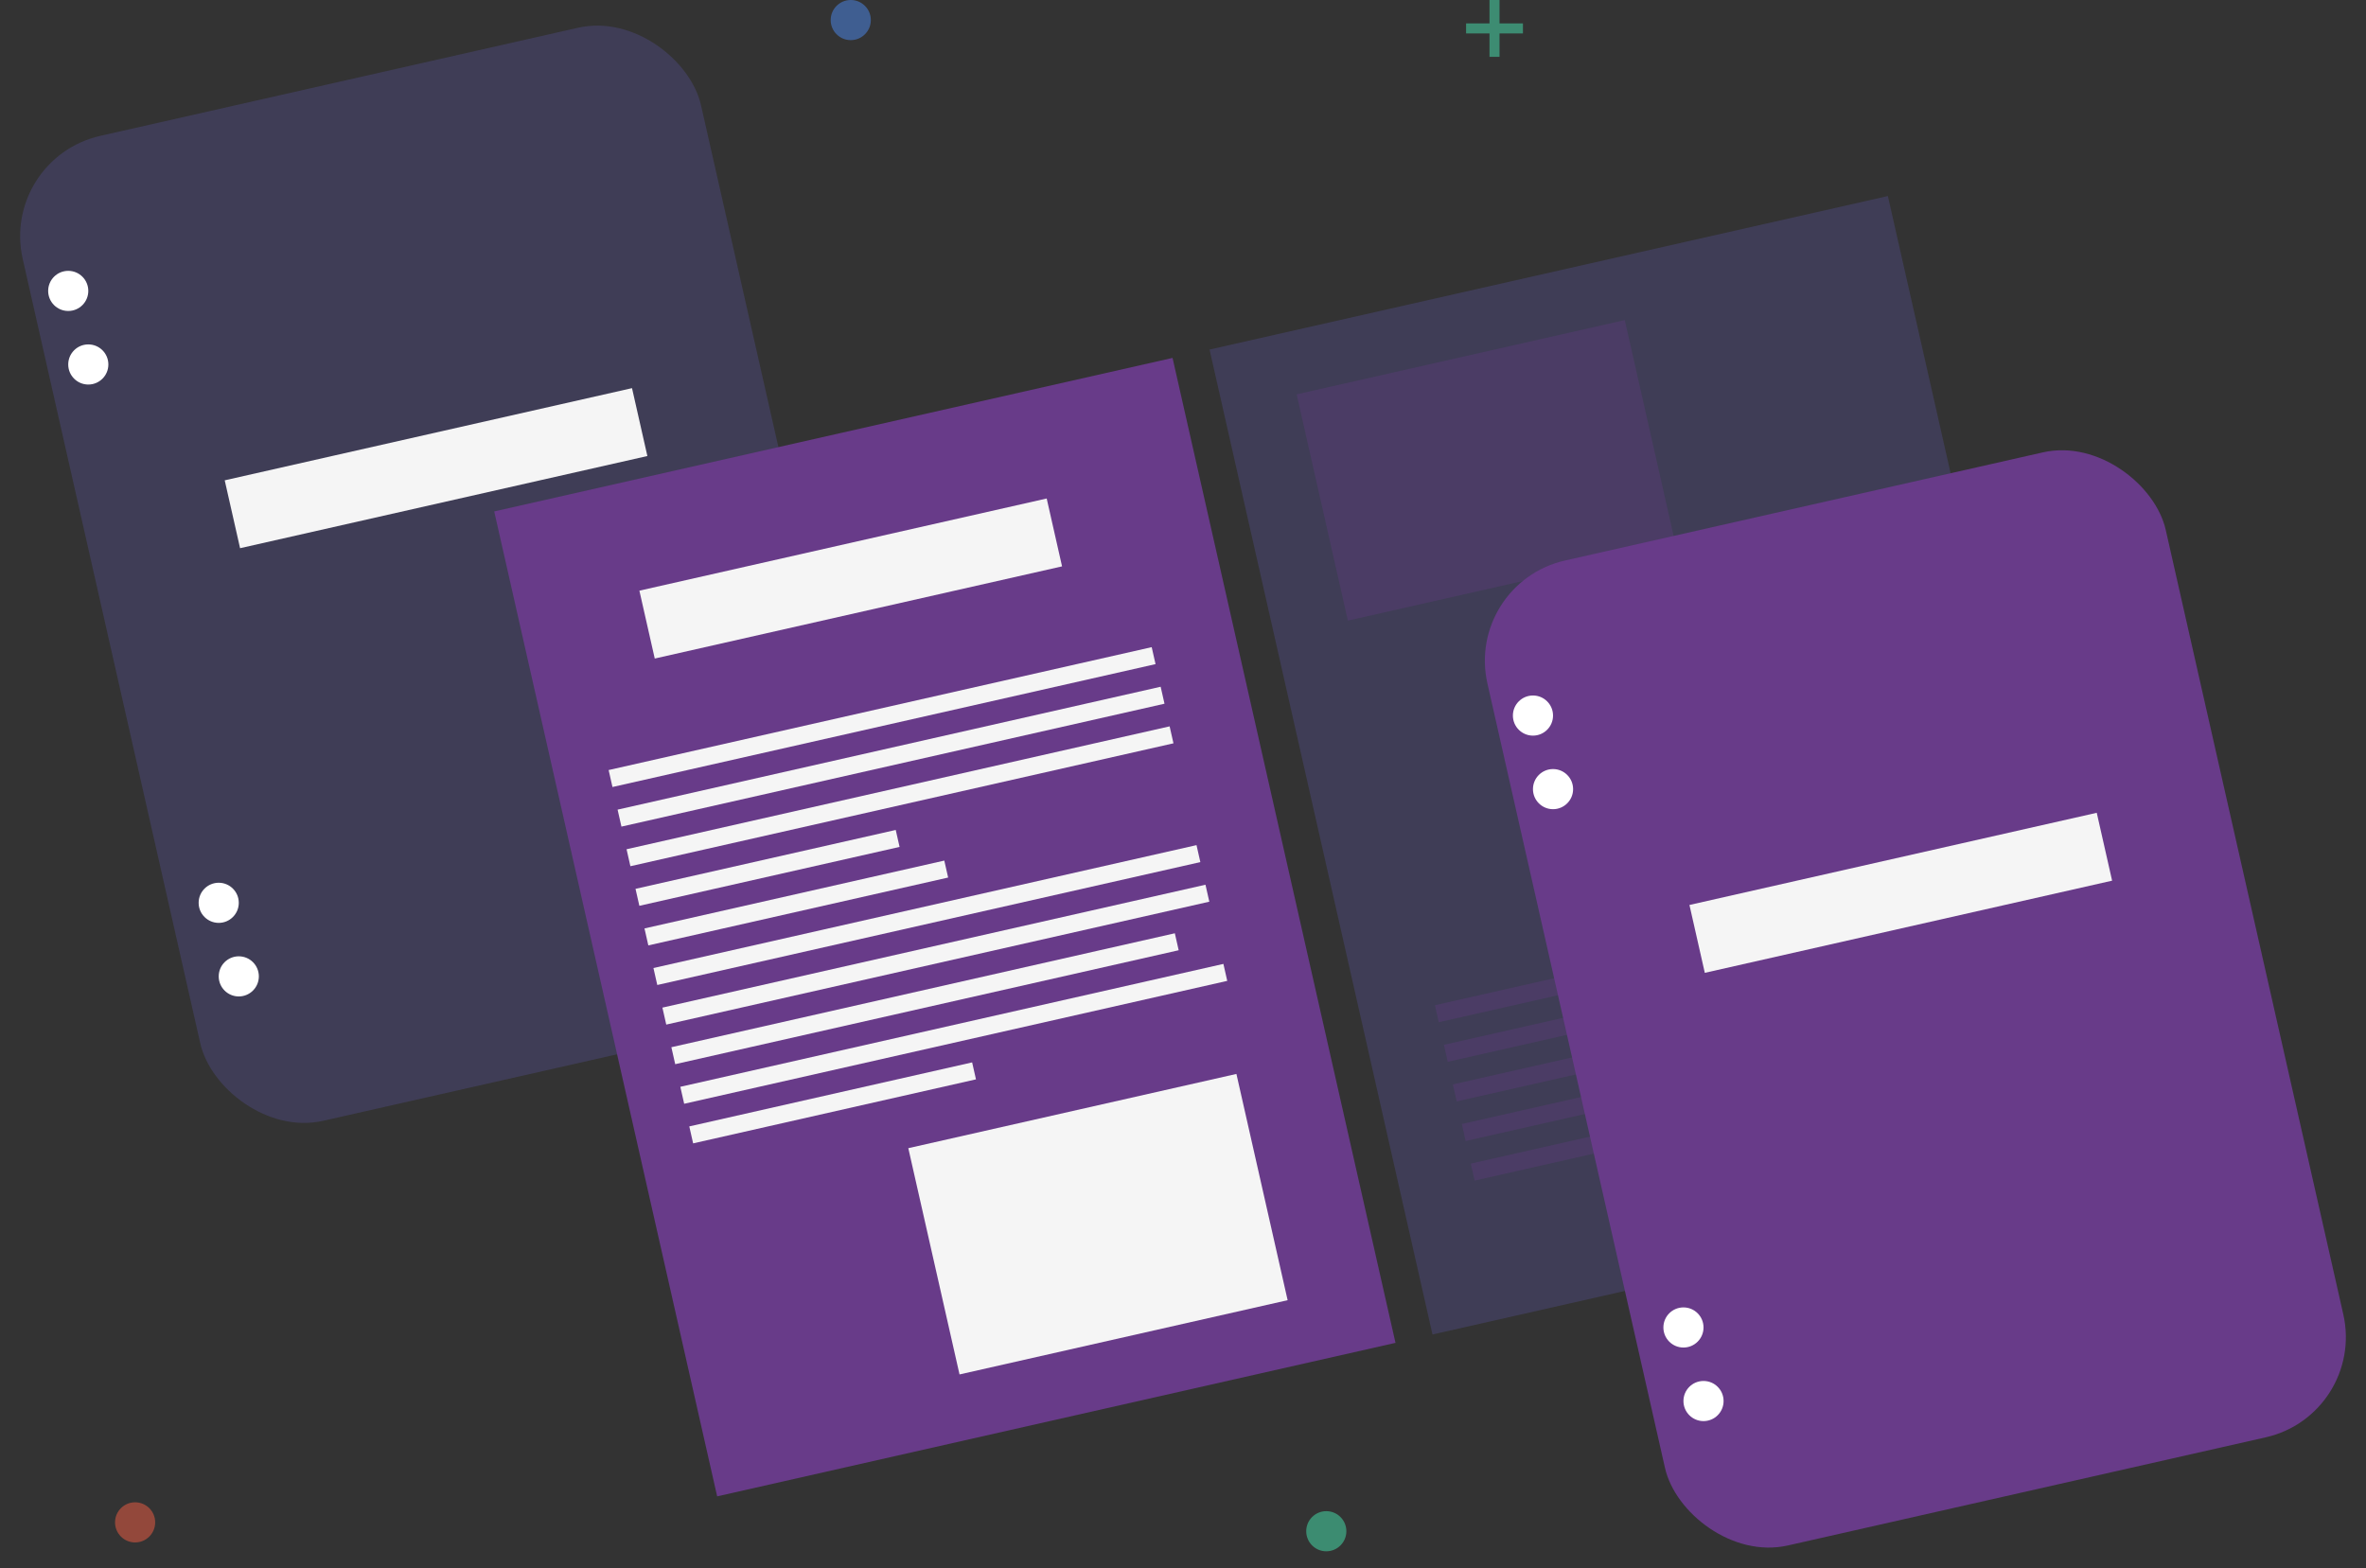 <svg xmlns="http://www.w3.org/2000/svg" width="309.266" height="205" viewBox="0 0 309.266 205">
  <rect x="0" y="0" width="309.266" height="205" fill="#333333" stroke="none"/>
  <g id="undraw_Working_oh83" transform="translate(-26.558)">
    <rect id="Rechteck_124" data-name="Rechteck 124" width="90.909" height="132.015" rx="13.435" transform="translate(26.558 20.728) rotate(-12.753)" fill="#3f3d56"/>
    <circle id="Ellipse_129" data-name="Ellipse 129" cx="2.623" cy="2.623" r="2.623" transform="translate(32.854 35.407)" fill="#fff"/>
    <circle id="Ellipse_130" data-name="Ellipse 130" cx="2.623" cy="2.623" r="2.623" transform="translate(35.477 45.024)" fill="#fff"/>
    <circle id="Ellipse_131" data-name="Ellipse 131" cx="2.623" cy="2.623" r="2.623" transform="translate(52.524 115.4)" fill="#fff"/>
    <circle id="Ellipse_132" data-name="Ellipse 132" cx="2.623" cy="2.623" r="2.623" transform="translate(55.147 125.017)" fill="#fff"/>
    <rect id="Rechteck_125" data-name="Rechteck 125" width="54.586" height="9.098" transform="translate(55.931 62.791) rotate(-12.753)" fill="#f5f5f5"/>
    <rect id="Rechteck_126" data-name="Rechteck 126" width="90.909" height="132.015" transform="translate(91.158 66.858) rotate(-12.753)" fill="#683b89"/>
    <rect id="Rechteck_127" data-name="Rechteck 127" width="90.909" height="132.015" transform="translate(184.661 45.696) rotate(-12.753)" fill="#3f3d56"/>
    <rect id="Rechteck_128" data-name="Rechteck 128" width="54.586" height="9.098" transform="translate(110.134 77.216) rotate(-12.753)" fill="#f5f5f5"/>
    <rect id="Rechteck_129" data-name="Rechteck 129" width="72.781" height="2.274" transform="translate(106.114 100.667) rotate(-12.753)" fill="#f5f5f5"/>
    <rect id="Rechteck_130" data-name="Rechteck 130" width="72.781" height="2.274" transform="translate(107.285 105.843) rotate(-12.753)" fill="#f5f5f5"/>
    <rect id="Rechteck_131" data-name="Rechteck 131" width="72.781" height="2.274" transform="translate(108.457 111.02) rotate(-12.753)" fill="#f5f5f5"/>
    <rect id="Rechteck_132" data-name="Rechteck 132" width="34.874" height="2.274" transform="translate(109.628 116.196) rotate(-12.753)" fill="#f5f5f5"/>
    <rect id="Rechteck_133" data-name="Rechteck 133" width="40.181" height="2.274" transform="translate(110.8 121.372) rotate(-12.753)" fill="#f5f5f5"/>
    <rect id="Rechteck_134" data-name="Rechteck 134" width="72.781" height="2.274" transform="translate(111.971 126.548) rotate(-12.753)" fill="#f5f5f5"/>
    <rect id="Rechteck_135" data-name="Rechteck 135" width="72.781" height="2.274" transform="translate(113.143 131.724) rotate(-12.753)" fill="#f5f5f5"/>
    <rect id="Rechteck_136" data-name="Rechteck 136" width="67.474" height="2.274" transform="translate(114.314 136.9) rotate(-12.753)" fill="#f5f5f5"/>
    <rect id="Rechteck_137" data-name="Rechteck 137" width="72.781" height="2.274" transform="translate(115.486 142.076) rotate(-12.753)" fill="#f5f5f5"/>
    <rect id="Rechteck_138" data-name="Rechteck 138" width="37.907" height="2.274" transform="translate(116.657 147.252) rotate(-12.753)" fill="#f5f5f5"/>
    <rect id="Rechteck_139" data-name="Rechteck 139" width="40.181" height="2.274" transform="translate(214.122 131.412) rotate(-12.753)" fill="#683b89" opacity="0.3"/>
    <rect id="Rechteck_140" data-name="Rechteck 140" width="72.781" height="2.274" transform="translate(215.294 136.588) rotate(-12.753)" fill="#683b89" opacity="0.3"/>
    <rect id="Rechteck_141" data-name="Rechteck 141" width="72.781" height="2.274" transform="translate(216.465 141.764) rotate(-12.753)" fill="#683b89" opacity="0.3"/>
    <rect id="Rechteck_142" data-name="Rechteck 142" width="67.474" height="2.274" transform="translate(217.637 146.94) rotate(-12.753)" fill="#683b89" opacity="0.3"/>
    <rect id="Rechteck_143" data-name="Rechteck 143" width="72.781" height="2.274" transform="translate(218.808 152.116) rotate(-12.753)" fill="#683b89" opacity="0.3"/>
    <rect id="Rechteck_144" data-name="Rechteck 144" width="43.972" height="30.326" transform="translate(145.285 150.1) rotate(-12.753)" fill="#f5f5f5"/>
    <rect id="Rechteck_145" data-name="Rechteck 145" width="43.972" height="30.326" transform="translate(196.049 51.553) rotate(-12.753)" fill="#683b89" opacity="0.3"/>
    <rect id="Rechteck_146" data-name="Rechteck 146" width="43.972" height="30.326" transform="translate(238.025 82.472) rotate(-12.753)" fill="#683b89" opacity="0.3"/>
    <g id="Gruppe_43" data-name="Gruppe 43" transform="translate(218.194)" opacity="0.5">
      <rect id="Rechteck_149" data-name="Rechteck 149" width="1.311" height="7.431" transform="translate(3.06)" fill="#47e6b1"/>
      <rect id="Rechteck_150" data-name="Rechteck 150" width="1.311" height="7.431" transform="translate(7.431 3.06) rotate(90)" fill="#47e6b1"/>
    </g>
    <circle id="Ellipse_133" data-name="Ellipse 133" cx="2.623" cy="2.623" r="2.623" transform="translate(41.596 196.393)" fill="#f55f44" opacity="0.5"/>
    <circle id="Ellipse_134" data-name="Ellipse 134" cx="2.623" cy="2.623" r="2.623" transform="translate(135.14)" fill="#4d8af0" opacity="0.5"/>
    <circle id="Ellipse_135" data-name="Ellipse 135" cx="2.623" cy="2.623" r="2.623" transform="translate(197.298 197.551)" fill="#47e6b1" opacity="0.5"/>
    <rect id="Rechteck_153" data-name="Rechteck 153" width="90.909" height="132.015" rx="13.435" transform="translate(218.016 76.242) rotate(-12.753)" fill="#683b89"/>
    <circle id="Ellipse_137" data-name="Ellipse 137" cx="2.623" cy="2.623" r="2.623" transform="translate(224.313 90.921)" fill="#fff"/>
    <circle id="Ellipse_138" data-name="Ellipse 138" cx="2.623" cy="2.623" r="2.623" transform="translate(226.936 100.538)" fill="#fff"/>
    <circle id="Ellipse_139" data-name="Ellipse 139" cx="2.623" cy="2.623" r="2.623" transform="translate(243.984 170.915)" fill="#fff"/>
    <circle id="Ellipse_140" data-name="Ellipse 140" cx="2.623" cy="2.623" r="2.623" transform="translate(246.606 180.531)" fill="#fff"/>
    <rect id="Rechteck_154" data-name="Rechteck 154" width="54.586" height="9.098" transform="translate(247.39 118.304) rotate(-12.753)" fill="#f5f5f5"/>
  </g>
</svg>
